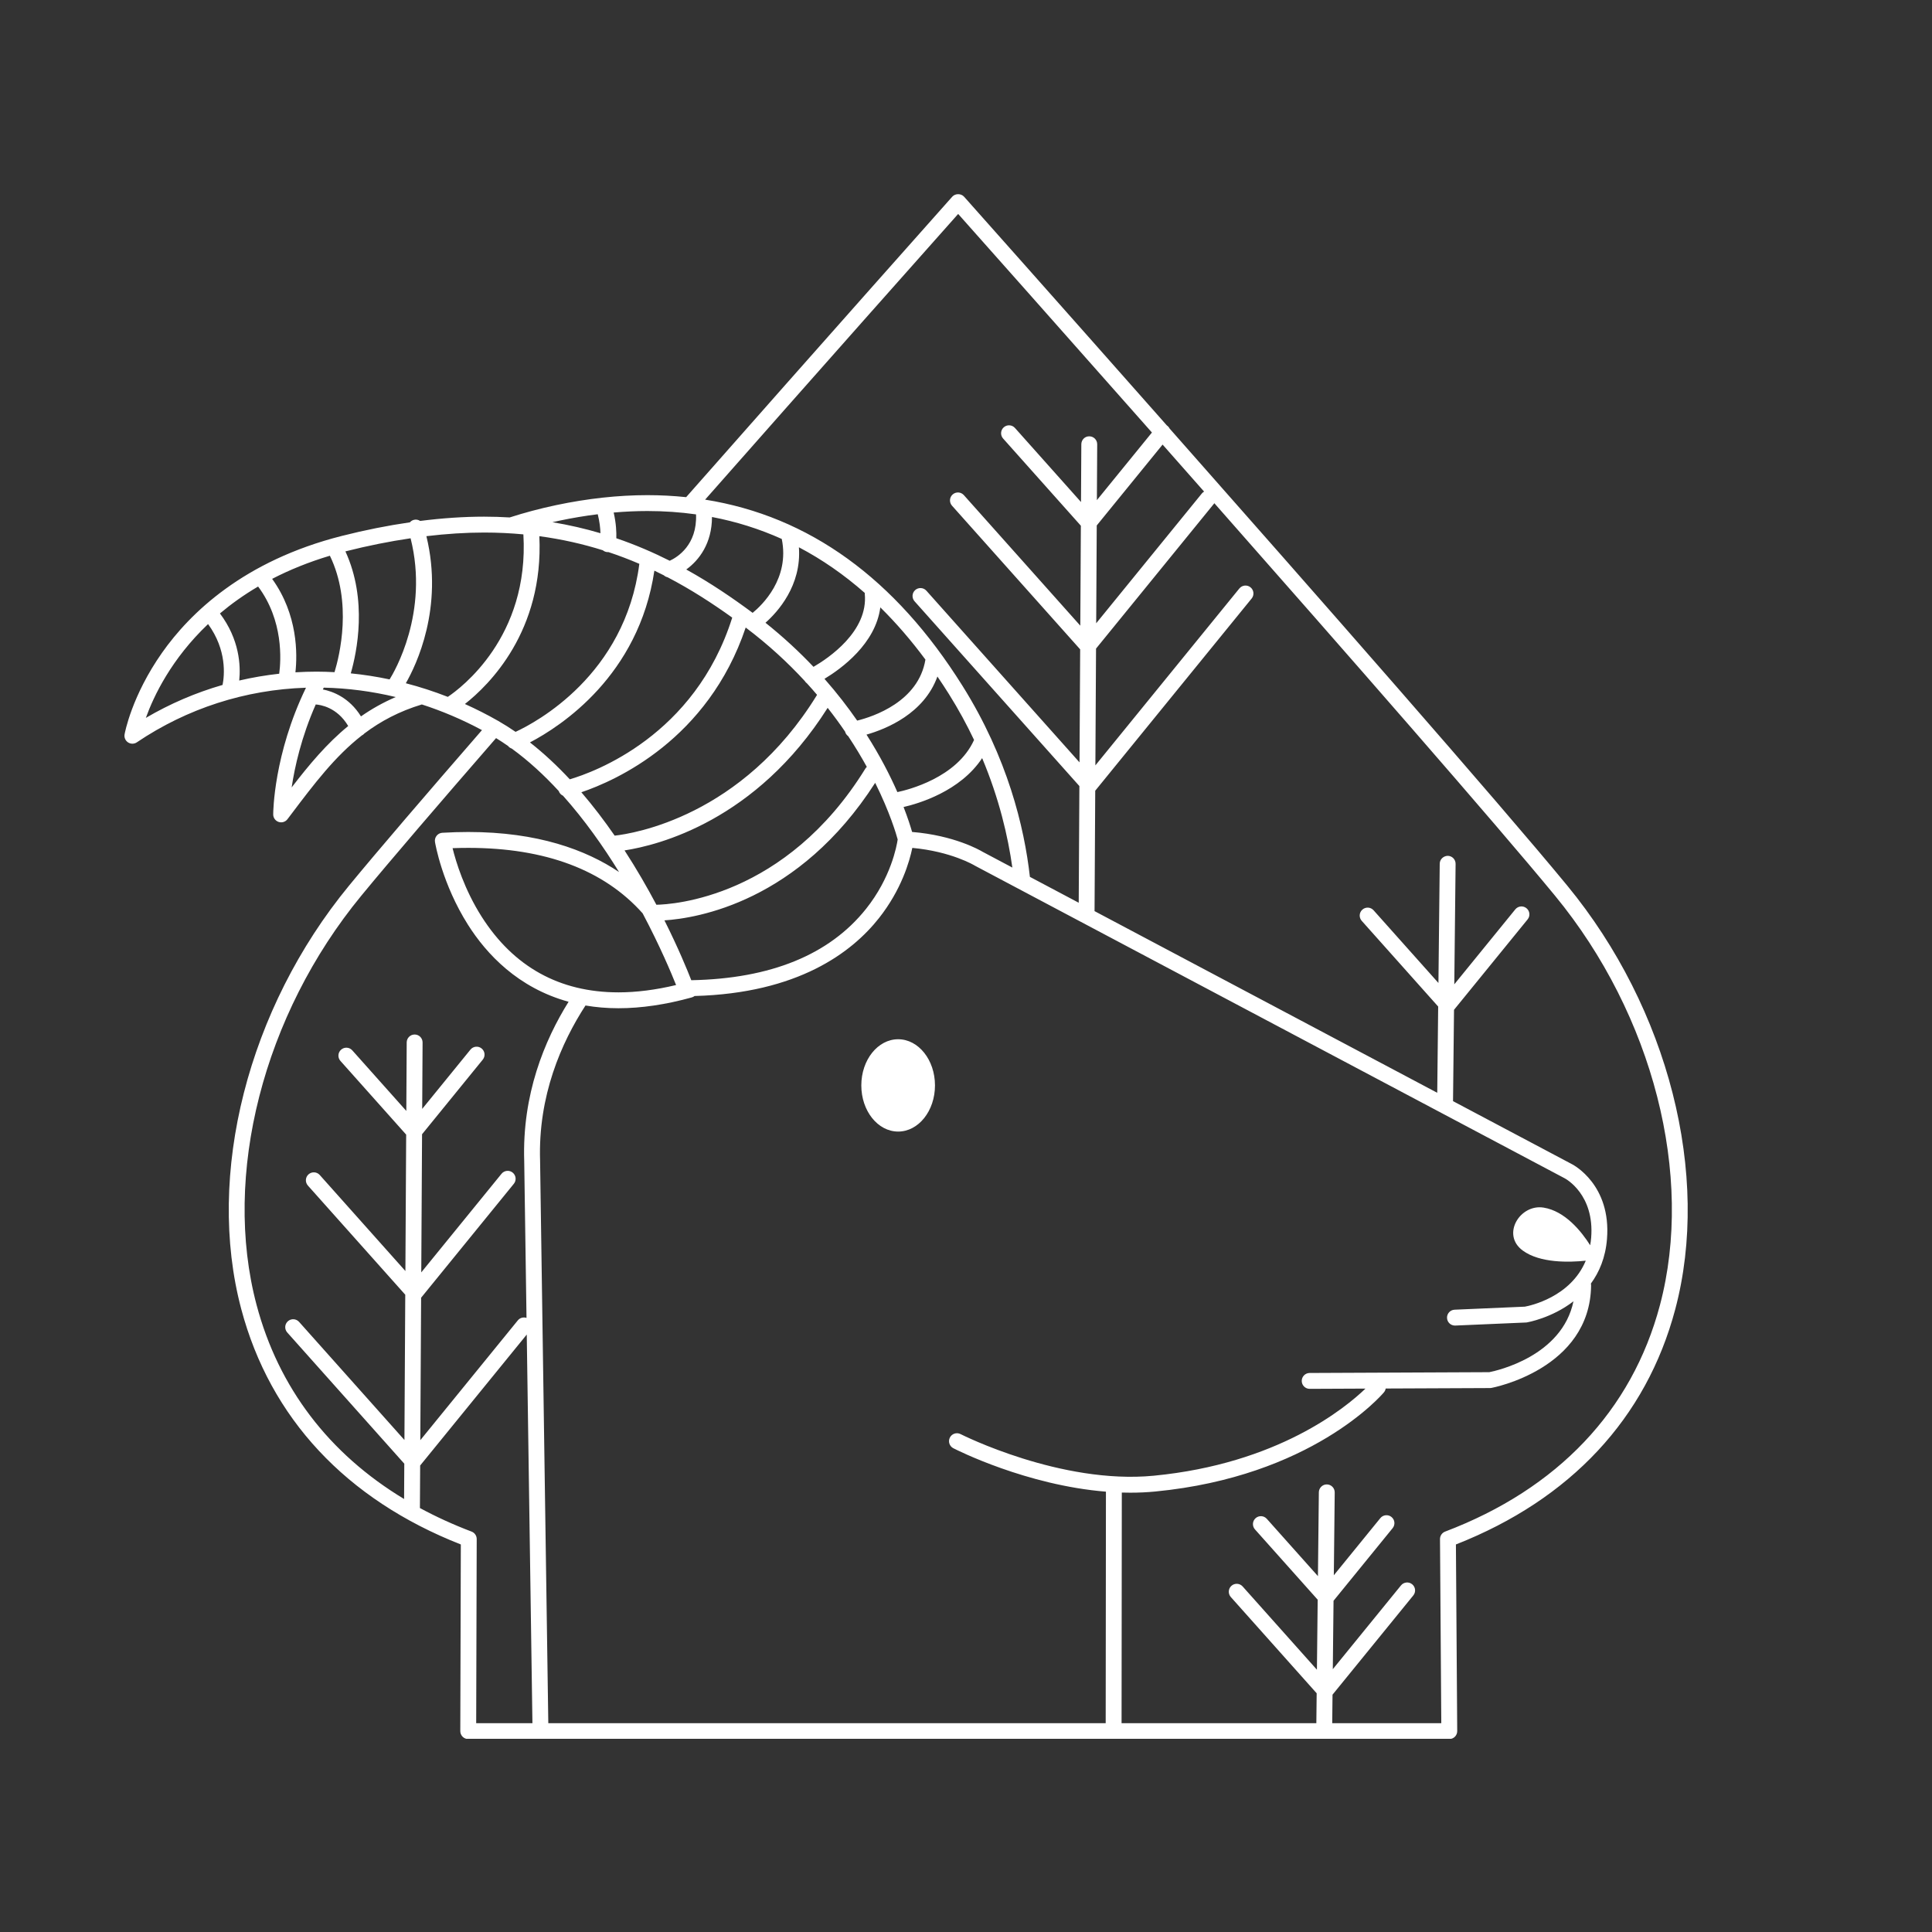 <svg xmlns="http://www.w3.org/2000/svg" xmlns:xlink="http://www.w3.org/1999/xlink" width="1080" zoomAndPan="magnify" viewBox="0 0 810 810" height="1080" preserveAspectRatio="xMidYMid meet" version="1.0"><rect x="0" y="0" width="810" height="810" fill="#333333" stroke="none"/><defs><clipPath id="de48efc271"><path d="M 52 81 L 708 81 L 708 729 L 52 729 Z M 52 81 " clip-rule="nonzero"/></clipPath></defs><g clip-path="url(#de48efc271)"><path fill="#ffffff" d="M 657.074 371.289 C 628.039 336.008 551.656 249.035 490.375 179.684 C 490.172 179.266 489.883 178.883 489.496 178.566 C 489.418 178.504 489.328 178.457 489.242 178.398 C 442.648 125.676 405.066 83.449 404.199 82.477 C 402.938 81.055 400.488 81.055 399.227 82.477 C 398.203 83.629 345.672 142.645 287.672 208.434 C 282.363 207.883 276.957 207.594 271.441 207.594 C 259.203 207.594 246.328 209 233.176 211.773 C 226.273 213.23 219.801 214.977 213.695 216.941 C 210.195 216.734 206.629 216.613 202.973 216.613 C 194.371 216.613 185.41 217.23 176.16 218.402 C 175.367 217.883 174.363 217.691 173.383 217.988 C 172.762 218.176 172.246 218.535 171.852 218.988 C 162.586 220.328 153.055 222.215 143.281 224.695 C 102.156 235.117 79.613 257.078 67.941 273.664 C 55.227 291.734 52.344 307.23 52.23 307.883 C 51.992 309.199 52.566 310.527 53.688 311.258 C 54.809 311.988 56.258 311.977 57.367 311.227 C 78.43 297.016 102.863 289.145 128.285 288.328 C 114.766 316.234 114.547 340.391 114.543 341.434 C 114.539 342.867 115.453 344.141 116.809 344.598 C 118.164 345.055 119.66 344.59 120.523 343.449 L 122.086 341.387 C 131.691 328.672 140.395 317.168 151.676 308.359 C 152.117 308.152 152.484 307.855 152.781 307.504 C 159.602 302.367 167.391 298.211 176.863 295.344 C 185.488 298.137 193.93 301.727 202.07 306.102 C 178.363 333.383 158.324 356.734 146.348 371.293 C 103.926 422.832 86.184 492.516 101.141 548.816 C 113.289 594.535 145.102 628.625 193.203 647.523 L 192.98 725.77 C 192.977 726.652 193.324 727.504 193.949 728.129 C 194.574 728.754 195.422 729.105 196.305 729.105 L 226.547 729.105 C 226.562 729.105 226.582 729.113 226.598 729.113 C 226.617 729.113 226.633 729.113 226.648 729.109 C 226.664 729.109 226.676 729.105 226.688 729.105 L 466.863 729.105 C 466.871 729.105 466.879 729.109 466.891 729.109 C 466.902 729.109 466.91 729.105 466.918 729.105 L 555.094 729.105 C 555.109 729.105 555.121 729.113 555.141 729.113 C 555.152 729.113 555.164 729.113 555.176 729.113 C 555.191 729.113 555.211 729.105 555.227 729.105 L 607.617 729.105 C 608.504 729.105 609.355 728.754 609.98 728.125 C 610.605 727.496 610.953 726.641 610.945 725.754 L 610.398 647.52 C 658.449 628.641 690.227 594.594 702.355 548.93 C 717.316 492.621 699.543 422.895 657.074 371.289 Z M 151.484 375.52 C 163.582 360.82 183.926 337.117 207.977 309.453 C 209.676 310.496 211.352 311.602 213.004 312.754 C 213.406 313.266 213.941 313.637 214.543 313.84 C 221.59 318.953 228.164 325.031 234.246 331.629 C 234.547 332.535 235.211 333.234 236.039 333.605 C 245.039 343.68 252.91 354.84 259.539 365.602 C 245.648 356.289 225.441 348.816 196.344 348.816 C 192.812 348.816 189.148 348.926 185.457 349.145 C 184.516 349.199 183.641 349.652 183.055 350.387 C 182.465 351.125 182.215 352.078 182.371 353.008 C 182.488 353.719 185.371 370.598 196.195 387.699 C 203.996 400.027 217.199 414.176 238.383 419.992 C 228.25 436.215 218.883 458.918 219.781 486.785 L 220.742 552.535 C 219.461 552.102 217.996 552.469 217.094 553.578 L 176.215 603.805 L 176.555 544.074 L 215.43 496.309 C 216.59 494.883 216.375 492.785 214.949 491.625 C 213.523 490.465 211.43 490.684 210.27 492.105 L 176.617 533.453 L 176.949 475.535 L 202.402 444.254 C 203.562 442.828 203.348 440.734 201.922 439.574 C 200.496 438.414 198.402 438.629 197.238 440.055 L 177.008 464.914 L 177.168 437.066 C 177.18 435.23 175.695 433.73 173.859 433.723 C 173.852 433.723 173.844 433.723 173.84 433.723 C 172.012 433.723 170.523 435.199 170.512 437.031 L 170.348 465.762 L 147.695 440.363 C 146.473 438.992 144.367 438.867 142.996 440.094 C 141.625 441.316 141.504 443.422 142.727 444.793 L 170.289 475.695 L 169.965 532.883 L 134.055 492.621 C 132.832 491.25 130.727 491.129 129.355 492.352 C 127.984 493.574 127.863 495.68 129.086 497.051 L 169.906 542.816 L 169.559 603.723 L 125.395 554.211 C 124.172 552.84 122.066 552.715 120.695 553.941 C 119.324 555.164 119.203 557.27 120.426 558.641 L 169.5 613.656 L 169.418 628.465 C 137.949 609.484 116.789 581.797 107.574 547.109 C 93.148 492.812 110.383 425.461 151.484 375.52 Z M 122.277 330.133 C 123.551 321.59 126.332 309.027 132.375 295.352 C 134.172 295.465 141.293 296.43 145.988 304.387 C 137.004 311.73 129.617 320.594 122.277 330.133 Z M 172.141 225.676 C 179.992 256.875 165.254 281.797 163.34 284.844 C 157.945 283.703 152.512 282.848 147.062 282.309 C 149.633 273.41 154.188 251.566 144.816 231.172 C 144.852 231.164 144.883 231.156 144.918 231.145 C 154.234 228.785 163.312 226.977 172.141 225.676 Z M 100.297 285.32 C 100.945 279.008 100.414 268.102 92.211 257.191 C 96.891 253.254 102.188 249.441 108.215 245.902 C 118.887 260.199 117.82 276.793 117.059 282.461 C 111.398 283.086 105.805 284.031 100.297 285.32 Z M 114.098 242.688 C 121.234 238.996 129.266 235.695 138.305 232.988 C 147.816 252.598 142.379 274.82 140.25 281.809 C 137.734 281.676 135.215 281.59 132.699 281.59 C 129.738 281.59 126.789 281.691 123.855 281.871 C 124.695 274.336 124.93 257.715 114.098 242.688 Z M 87.234 261.645 C 95.18 272.547 94.102 283.211 93.316 287.16 C 82.098 290.398 71.301 295.016 61.148 300.98 C 64.434 291.828 71.832 276.277 87.234 261.645 Z M 135.355 289.055 C 135.426 288.918 135.492 288.781 135.562 288.641 C 135.621 288.527 135.684 288.414 135.746 288.297 C 145.852 288.523 155.969 289.848 165.918 292.242 C 160.562 294.539 155.754 297.27 151.34 300.348 C 146.41 292.418 139.496 289.867 135.355 289.055 Z M 170.145 286.453 C 174.48 278.902 186.09 254.863 178.77 224.793 C 187.109 223.801 195.199 223.27 202.973 223.27 C 208.672 223.27 214.148 223.543 219.43 224.039 C 221.973 267.109 193.168 288.531 187.746 292.164 C 181.965 289.902 176.086 287.996 170.145 286.453 Z M 656 494.004 C 656.516 494.273 668.555 500.836 667.105 518.906 C 667.016 520.008 666.867 521.059 666.688 522.078 C 662.961 516.203 656.148 507.738 647.145 506.293 C 637.285 504.699 629.281 517.637 638.434 524.309 C 645.707 529.621 657.973 529.27 664.84 528.547 C 658.465 543.898 641.363 547.449 639.293 547.824 L 609.852 549.098 C 608.016 549.18 606.59 550.73 606.672 552.566 C 606.75 554.355 608.223 555.75 609.992 555.75 C 610.043 555.75 610.09 555.75 610.141 555.746 L 639.793 554.465 C 639.922 554.461 640.051 554.445 640.18 554.426 C 640.355 554.398 650.555 552.633 659.684 545.578 C 654.891 568.605 627.617 574.656 624.379 575.293 L 549.078 575.625 C 547.238 575.633 545.754 577.129 545.762 578.965 C 545.77 580.801 547.258 582.281 549.09 582.281 C 549.094 582.281 549.102 582.281 549.105 582.281 L 572.48 582.176 C 564.109 590.242 535.66 613.691 483.688 618.703 C 444.715 622.453 403.141 601.465 402.723 601.254 C 401.09 600.418 399.082 601.062 398.246 602.699 C 397.41 604.336 398.055 606.34 399.691 607.176 C 401.156 607.93 430.352 622.688 463.676 625.391 C 463.676 625.422 463.668 625.449 463.668 625.48 L 463.566 722.449 L 229.879 722.449 L 226.434 486.629 C 225.555 459.414 235.371 437.109 245.469 421.559 C 249.781 422.293 254.379 422.707 259.293 422.707 C 259.297 422.707 259.301 422.707 259.301 422.707 C 268.859 422.707 279.207 421.176 290.066 418.16 C 290.492 418.039 290.871 417.84 291.203 417.582 C 334.598 416.418 357.18 399.289 368.531 384.898 C 377.941 372.973 381.332 361.141 382.492 355.484 C 398.812 356.977 408.496 362.797 408.598 362.859 C 408.66 362.898 408.727 362.938 408.793 362.973 Z M 197.719 642.129 C 190.066 639.227 182.844 635.922 176.051 632.25 L 176.152 614.422 L 220.844 559.516 L 223.223 722.449 L 199.645 722.449 L 199.863 645.25 C 199.867 643.867 199.012 642.621 197.719 642.129 Z M 274.348 239.25 C 275.691 239.891 277.016 240.543 278.324 241.207 C 278.762 241.609 279.297 241.887 279.879 242.016 C 289.82 247.203 298.773 253.035 306.992 258.938 C 291.348 308.52 249.023 323.746 238.887 326.73 C 233.684 321.145 228.109 315.91 222.184 311.262 C 235.195 304.457 267.828 283.23 274.348 239.25 Z M 269.426 382.918 C 276.762 396.762 281.531 408.156 283.453 412.98 C 274.945 415.012 266.84 416.051 259.301 416.051 C 259.301 416.051 259.297 416.051 259.293 416.051 C 234.629 416.047 215.332 405.375 201.934 384.324 C 194.664 372.898 191.156 361.324 189.742 355.598 C 191.977 355.516 194.188 355.473 196.344 355.473 C 228.652 355.473 253.203 364.719 269.426 382.918 Z M 243.734 332.16 C 258.246 327.246 296.824 310.094 312.637 263.098 C 322.18 270.297 330.375 277.895 337.398 285.504 C 337.652 285.93 337.977 286.285 338.367 286.547 C 339.816 288.145 341.219 289.738 342.566 291.328 C 342.543 291.367 342.508 291.398 342.48 291.441 C 311.133 342.434 265.289 349.516 257.699 350.348 C 253.434 344.172 248.777 338.027 243.734 332.16 Z M 387.988 276.535 C 385.086 294.188 366.117 300.445 359.375 302.121 C 355.434 296.434 350.902 290.543 345.668 284.605 C 352.793 280.305 367.074 269.902 369.082 254.648 C 375.703 261.164 382.008 268.461 387.988 276.535 Z M 382.402 348.801 C 381.789 346.652 380.66 343.051 378.828 338.344 C 385.109 336.906 402.578 331.789 411.77 317.844 C 418.898 334.812 422.598 350.637 424.434 363.73 L 412 357.137 C 410.723 356.371 400.027 350.254 382.402 348.801 Z M 366.922 328.203 C 373.082 340.598 375.742 349.664 376.359 351.949 C 375.945 354.758 373.508 367.984 363.086 381.051 C 347.758 400.273 323.121 410.328 289.824 410.961 C 288.219 406.836 284.422 397.539 278.566 385.863 C 292.266 384.984 334.867 378.133 366.922 328.203 Z M 376.227 332.09 C 373.219 325.242 369.023 316.98 363.285 307.992 C 371.617 305.613 387.418 299.168 393.016 283.633 C 394.656 286.047 396.277 288.5 397.863 291.035 C 401.91 297.496 405.391 303.922 408.379 310.223 C 401.242 326.105 380.488 331.199 376.227 332.09 Z M 341.062 279.574 C 335.16 273.344 328.48 267.121 320.926 261.094 C 325.992 256.613 336.109 245.539 334.949 229.453 C 344.656 234.555 353.863 240.938 362.559 248.586 C 362.559 248.699 362.547 248.809 362.559 248.922 C 364.117 264.676 347.301 275.961 341.062 279.574 Z M 347 296.766 C 349.648 300.137 352.078 303.465 354.301 306.727 C 354.5 307.523 354.969 308.184 355.602 308.633 C 358.582 313.117 361.168 317.441 363.418 321.52 C 363.199 321.719 362.996 321.941 362.832 322.207 C 329.363 376.445 281.797 379.207 275.195 379.32 C 271.41 372.172 266.949 364.402 261.844 356.539 C 275.883 354.391 316.969 344.18 347 296.766 Z M 327.758 225.957 C 331.18 242.617 319.41 253.789 315.543 256.941 C 315.484 256.898 315.43 256.852 315.371 256.809 C 307.281 250.812 298.121 244.531 287.719 238.762 C 293.074 234.898 298.492 227.828 298.5 216.754 C 308.68 218.691 318.438 221.766 327.758 225.957 Z M 459.816 220.301 L 487.422 186.391 C 493.113 192.836 498.934 199.426 504.824 206.102 C 504.473 206.301 504.152 206.559 503.883 206.891 L 459.582 261.312 Z M 459.875 209.684 L 460.008 186.273 C 460.02 184.438 458.539 182.938 456.699 182.93 C 454.848 182.891 453.363 184.398 453.352 186.238 L 453.215 210.477 L 425.523 179.426 C 424.301 178.055 422.195 177.934 420.824 179.156 C 419.453 180.379 419.332 182.484 420.555 183.855 L 453.156 220.414 L 452.918 262.312 L 404.098 207.582 C 402.875 206.211 400.773 206.09 399.402 207.312 C 398.027 208.535 397.91 210.641 399.133 212.012 L 452.863 272.246 L 452.594 319.625 L 388.398 247.66 C 387.172 246.289 385.07 246.168 383.699 247.391 C 382.328 248.617 382.207 250.719 383.43 252.09 L 452.535 329.559 L 452.258 378.477 L 431.789 367.629 C 429.43 346.668 422.422 317.715 403.508 287.504 C 375.371 242.562 339.16 216.406 295.629 209.473 C 345.535 152.883 390.785 101.98 401.715 89.695 C 410.789 99.898 443.531 136.73 482.953 181.336 Z M 291.82 215.656 C 292.324 228.496 284.012 233.613 280.793 235.102 C 273.855 231.613 266.414 228.395 258.395 225.66 C 258.477 223.195 258.332 219.406 257.285 214.883 C 262.086 214.469 266.816 214.25 271.441 214.25 C 278.41 214.25 285.199 214.73 291.82 215.656 Z M 250.609 215.598 C 251.402 218.734 251.684 221.484 251.742 223.551 C 245.379 221.672 238.676 220.105 231.617 218.938 C 232.59 218.719 233.562 218.496 234.547 218.289 C 239.965 217.145 245.324 216.258 250.609 215.598 Z M 226.125 224.797 C 235.645 226.078 244.488 228.109 252.738 230.699 C 253.172 231.062 253.691 231.328 254.289 231.43 C 254.48 231.465 254.672 231.48 254.859 231.48 C 254.938 231.48 255.012 231.465 255.086 231.461 C 259.578 232.949 263.891 234.602 268.043 236.387 C 262.07 283.062 224.648 302.906 216.152 306.832 C 213.766 305.195 211.332 303.652 208.84 302.227 C 204.289 299.633 199.641 297.277 194.914 295.156 C 204.996 287.246 228.012 264.664 226.125 224.797 Z M 605.875 642.129 C 604.574 642.625 603.719 643.875 603.727 645.266 L 604.266 722.449 L 558.539 722.449 L 558.668 710.5 L 592.535 668.891 C 593.695 667.465 593.48 665.367 592.055 664.207 C 590.629 663.047 588.535 663.262 587.371 664.688 L 558.785 699.812 L 559.094 671.125 L 583.871 640.684 C 585.031 639.258 584.816 637.164 583.391 636.004 C 581.965 634.844 579.867 635.059 578.707 636.484 L 559.211 660.438 L 559.586 625.715 C 559.605 623.875 558.133 622.371 556.297 622.352 C 554.504 622.301 552.953 623.805 552.934 625.645 L 552.551 660.805 L 531.113 636.773 C 529.891 635.402 527.785 635.281 526.414 636.508 C 525.043 637.73 524.922 639.832 526.148 641.207 L 552.445 670.684 L 552.125 700.035 L 520.984 665.129 C 519.762 663.758 517.66 663.637 516.289 664.859 C 514.918 666.086 514.797 668.188 516.02 669.559 L 552.02 709.914 L 551.883 722.449 L 470.223 722.449 L 470.324 625.762 C 471.508 625.797 472.695 625.816 473.887 625.816 C 477.355 625.816 480.848 625.664 484.324 625.328 C 549.68 619.027 579.012 585.172 580.23 583.734 C 580.629 583.262 580.863 582.707 580.957 582.141 L 624.715 581.949 C 624.906 581.945 625.098 581.93 625.285 581.895 C 625.699 581.82 666.719 574.086 667.074 538.867 C 667.074 538.613 667.043 538.371 666.992 538.133 C 670.5 533.355 673.113 527.25 673.738 519.438 C 675.555 496.797 659.723 488.434 659.094 488.109 L 609.188 461.66 L 609.605 423.367 L 640.465 385.453 C 641.625 384.027 641.41 381.934 639.984 380.773 C 638.559 379.613 636.461 379.828 635.301 381.25 L 609.719 412.684 L 610.266 362.176 C 610.285 360.336 608.812 358.832 606.977 358.809 C 605.168 358.844 603.633 360.266 603.613 362.102 L 603.07 412.117 L 575.875 381.637 C 574.652 380.266 572.551 380.145 571.176 381.367 C 569.805 382.594 569.684 384.695 570.91 386.066 L 602.961 421.996 L 602.57 458.152 L 458.895 381.992 L 459.18 331.48 C 459.219 331.438 459.27 331.402 459.305 331.355 L 524.766 250.922 C 525.926 249.496 525.711 247.398 524.285 246.238 C 522.863 245.078 520.766 245.297 519.605 246.719 L 459.242 320.891 L 459.52 271.926 L 509.043 211.09 C 509.074 211.051 509.09 211.012 509.121 210.973 C 565.105 274.469 626.602 344.73 651.938 375.52 C 693.086 425.52 710.352 492.918 695.926 547.223 C 684.184 591.406 653.047 624.223 605.875 642.129 Z M 391.996 455.062 C 391.996 465.75 385.082 474.414 376.555 474.414 C 368.023 474.414 361.109 465.75 361.109 455.062 C 361.109 444.375 368.023 435.711 376.555 435.711 C 385.082 435.711 391.996 444.375 391.996 455.062 Z M 391.996 455.062 " fill-opacity="1" fill-rule="nonzero"/></g></svg>
